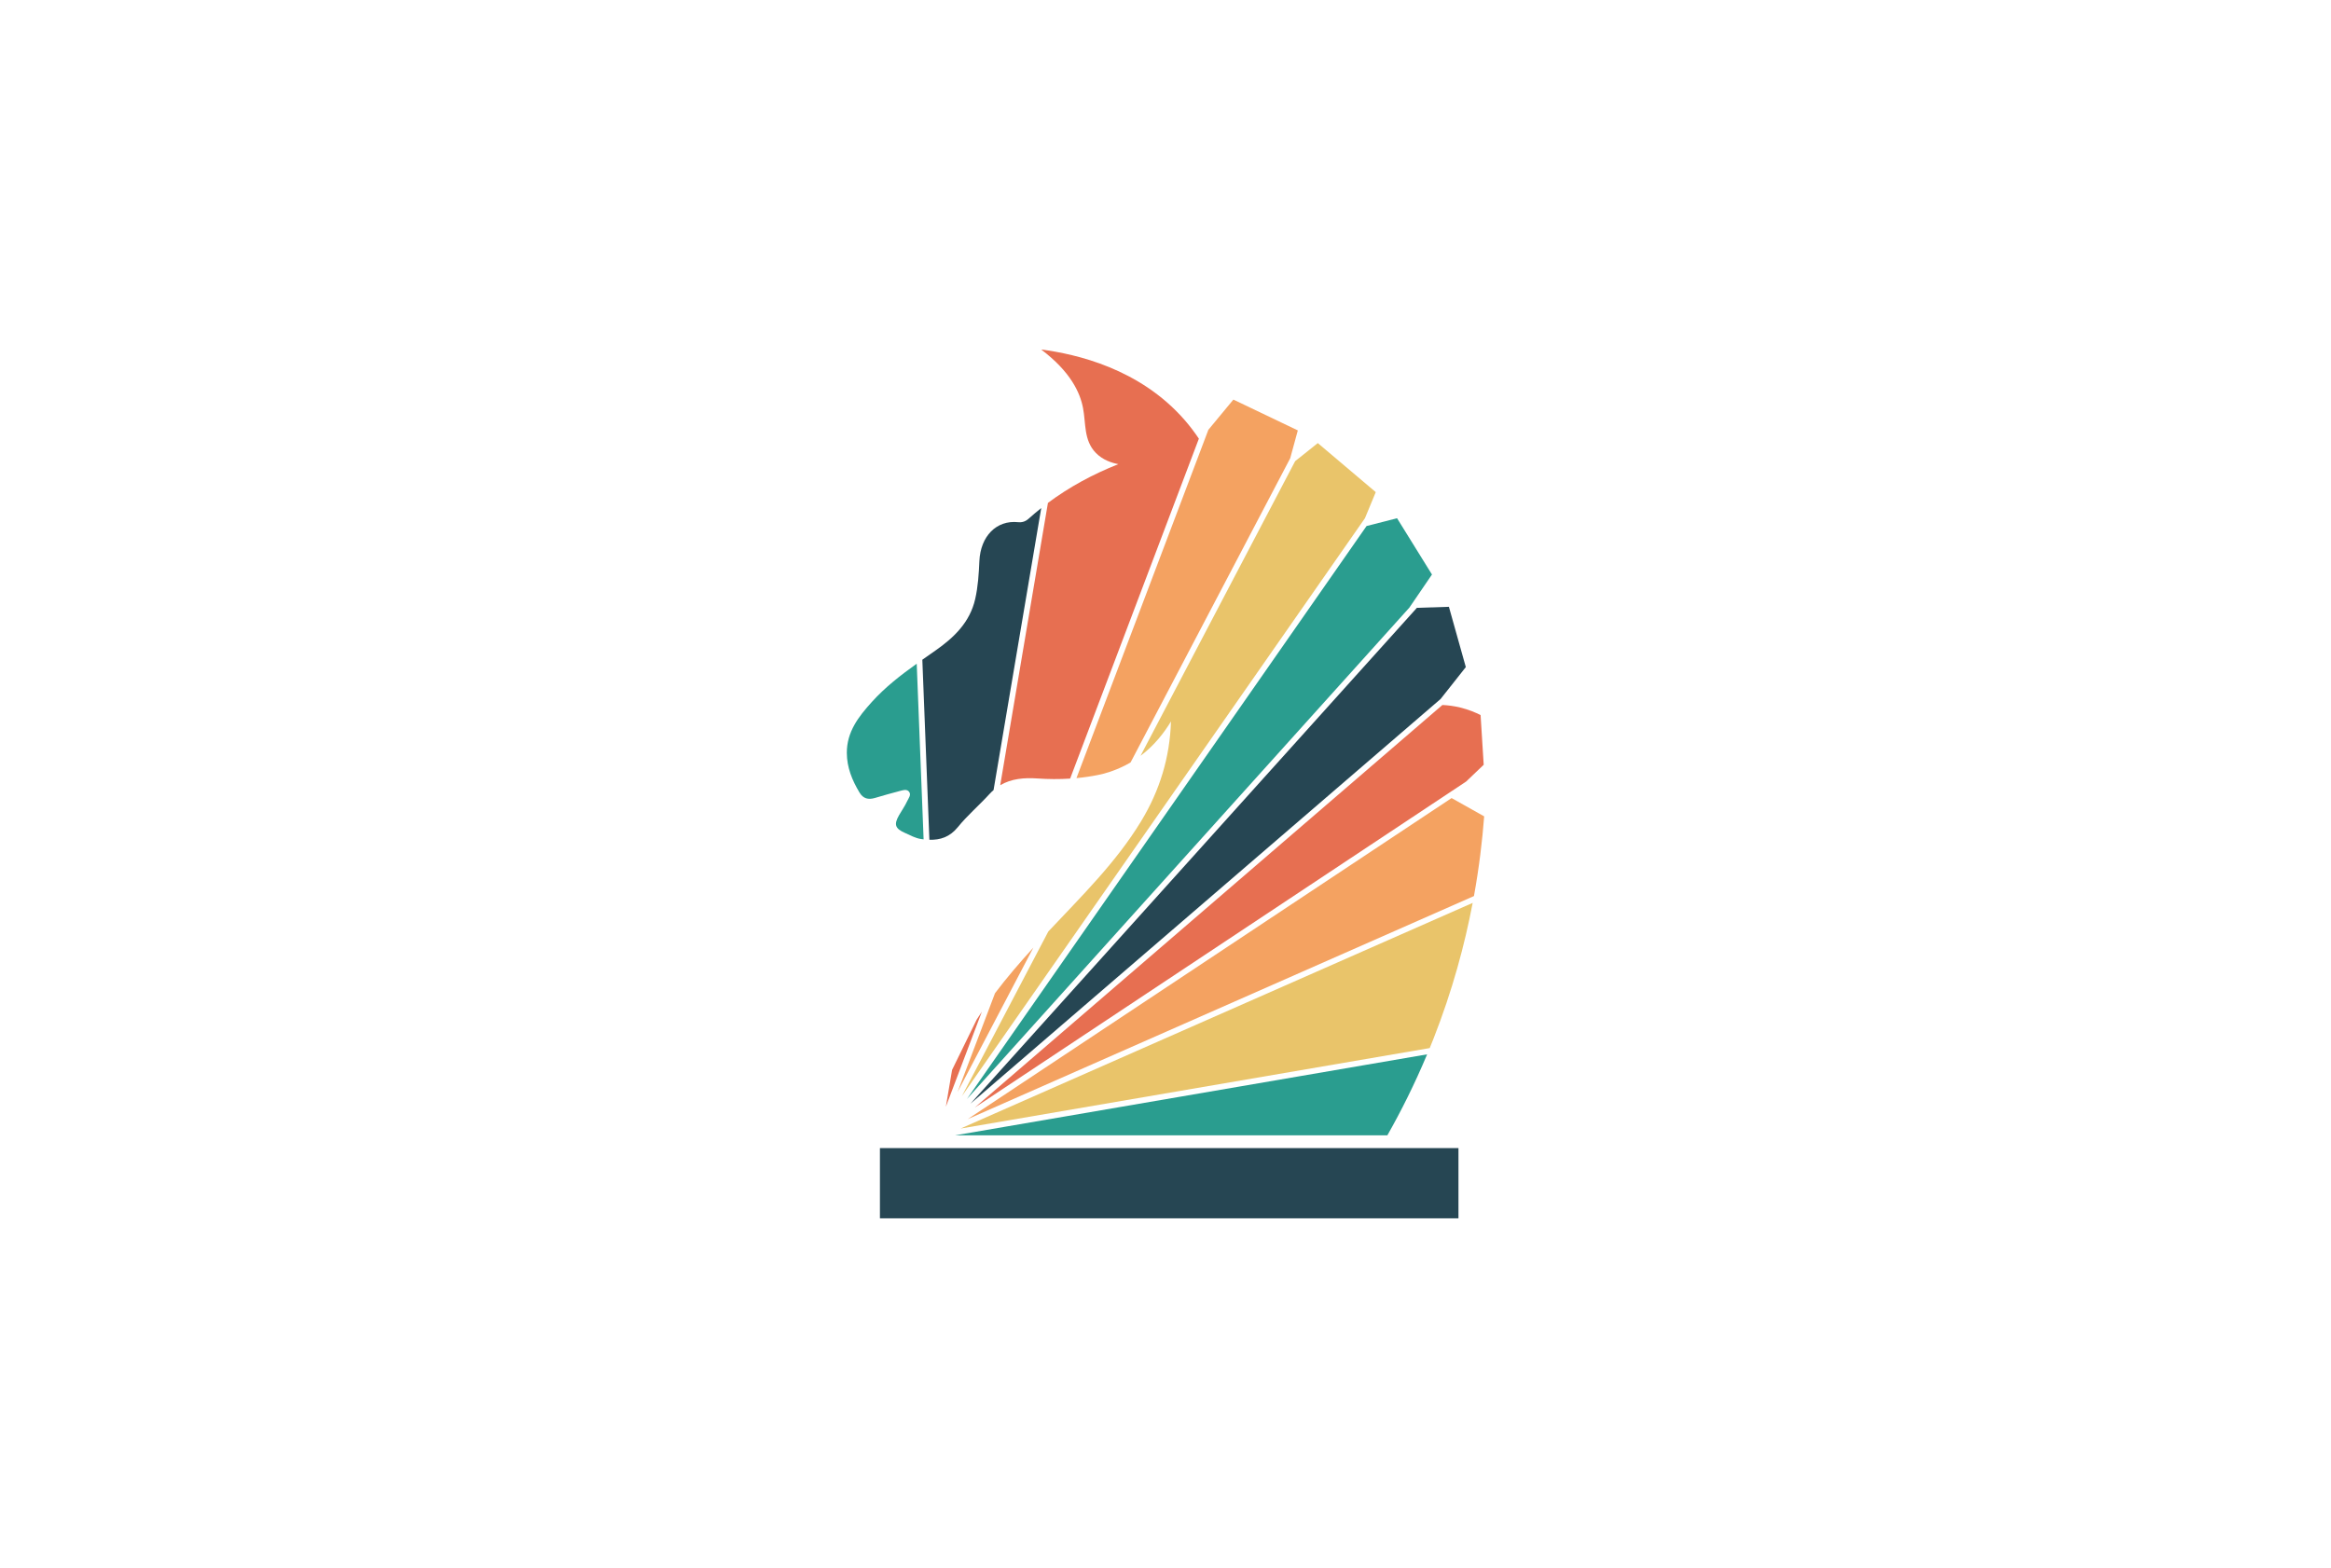 <?xml version="1.0" encoding="utf-8"?>
<!-- Generator: Adobe Illustrator 26.0.2, SVG Export Plug-In . SVG Version: 6.00 Build 0)  -->
<svg version="1.1" id="Layer_1" xmlns="http://www.w3.org/2000/svg" xmlns:xlink="http://www.w3.org/1999/xlink" x="0px" y="0px"
	 viewBox="0 0 1100 740" style="enable-background:new 0 0 1100 740;" xml:space="preserve">
<style type="text/css">
	.st0{fill:#264653;}
	.st1{fill:#2a9d8f;}
	.st2{fill:#e9c46a;}
	.st3{fill:#f4a261;}
	.st4{fill:#e76f51;}
</style>
<g id="XMLID_00000046316226447205821160000008449013051117382055_">
	
	<rect id="XMLID_00000038407725126072878900000003159224915861510818_" x="415.24" y="541.89" class="st0" width="273.01" height="33.15"/>

	<path id="XMLID_00000150093684850071750530000001605246190906812858_" class="st1" d="M673.46,497.64l-222.74,38.22H654.7
		C661.12,524.54,667.53,511.79,673.46,497.64z"/>
	<path id="XMLID_00000173131924093778642140000001208546803605821630_" class="st2" d="M674.68,494.68c0.6-1.47,1.2-2.93,1.79-4.43
		c8.93-22.73,14.74-44.39,18.49-64.1L453.31,532.66L674.68,494.68z"/>
	<path id="XMLID_00000165226955735900714600000003425739873251238843_" class="st3" d="M685.01,376.68L456.65,528.23l238.91-105.3
		c2.47-13.62,3.95-26.27,4.82-37.62C695.25,382.43,690.13,379.55,685.01,376.68z"/>
	<path id="XMLID_00000010304597847192273610000003463442986312501893_" class="st4" d="M680.67,332.75L460.01,522.74l231.87-153.87
		l0,0c2.76-2.64,5.52-5.28,8.28-7.91c-0.49-7.82-0.98-15.64-1.47-23.46c-2.43-1.23-5.63-2.58-9.54-3.54
		C686.01,333.19,683.14,332.86,680.67,332.75z"/>
	<path id="XMLID_00000131344407972719286900000014794052982908037012_" class="st0" d="M457.97,520.92L679.83,329.9
		c3.96-5.01,7.93-10.03,11.89-15.04c-2.66-9.48-5.32-18.97-7.98-28.45c-5.03,0.16-10.07,0.32-15.1,0.48L457.97,520.92z"/>
	<path id="XMLID_00000151545681056532256540000003432691279594156210_" class="st1" d="M456.3,518.72l208.76-231.9
		c3.56-5.22,7.13-10.44,10.69-15.65c-5.49-8.86-10.99-17.72-16.48-26.57c-4.8,1.23-9.6,2.46-14.39,3.68L456.3,518.72z"/>
	<path id="XMLID_00000029761398214892679650000013244474884974149810_" class="st2" d="M538.21,356.75
		c6.66-5.01,11.28-11.09,14.37-16.24c-0.52,16.97-5.29,32.57-14.06,47.05c-11.78,19.45-27.94,35.21-43.34,51.59
		c-0.16,0.17-0.32,0.35-0.49,0.52l-40.79,77.72l190.21-272.79c1.7-4.11,3.41-8.21,5.11-12.32c-9.12-7.72-18.23-15.43-27.35-23.15
		c-3.56,2.84-7.13,5.68-10.69,8.53L538.21,356.75z"/>
	<path id="XMLID_00000043459386463249542650000006157996887440653455_" class="st3" d="M518.36,365.74
		c2.65-0.54,7.3-1.78,12.57-4.45c0.89-0.45,1.74-0.93,2.58-1.42l75.34-143.57c1.2-4.38,2.39-8.77,3.59-13.15
		c-10.14-4.85-20.27-9.7-30.41-14.55c-3.93,4.75-7.87,9.51-11.8,14.26l-62.25,164.4C511.46,366.93,514.93,366.44,518.36,365.74z"/>
	<path id="XMLID_00000122713533486969337680000002545968236200162987_" class="st4" d="M511.07,192.53
		c1.42,7.37,0.3,15.29,6.02,21.2c3.35,3.46,7.64,4.77,10.66,5.34c-11.97,4.75-23.09,10.73-33.23,18.29L472,370.62
		c5.25-3.11,11.3-3.63,17.6-3.19c5.16,0.36,10.3,0.39,15.4,0.06l60.75-160.44c-1.99-2.97-4.22-5.93-6.75-8.84
		c-21.21-24.3-51.05-31.06-67.67-33.25C505.26,175.49,509.68,185.33,511.07,192.53z"/>
	<path id="XMLID_00000121992694313299921460000011717306011696794025_" class="st0" d="M452.02,390.38
		c4.5-5.56,10.05-10.26,14.88-15.57c0.63-0.7,1.29-1.32,1.96-1.9l22.5-133.11c-2.02,1.61-4.01,3.28-5.95,5.02
		c-1.48,1.33-3.1,1.84-4.95,1.64c-10.29-1.07-17.76,6.69-18.29,18.36c-0.27,6.01-0.63,12.02-1.97,17.9
		c-2.49,10.97-9.96,18.17-18.75,24.32c-2.07,1.45-4.14,2.89-6.2,4.34l3.33,84.98C443.68,396.5,448.19,395.1,452.02,390.38z"/>
	<path id="XMLID_00000090998217327252578710000004837885260432583563_" class="st1" d="M428.87,373.55
		c1.37,1.52-0.13,3.18-0.76,4.56c-1.06,2.31-2.56,4.41-3.83,6.63c-2.53,4.42-1.93,6.33,2.81,8.41c2.46,1.08,4.82,2.46,7.56,2.86
		c0.4,0.06,0.8,0.11,1.2,0.16l-3.25-82.91c-7.57,5.41-14.9,11.1-21.2,18.08c-6.22,6.89-11.83,14.05-11.78,24.05
		c0.04,6.86,2.49,12.86,5.95,18.63c1.8,3.01,4.21,3.51,7.28,2.62c3.89-1.12,7.77-2.29,11.7-3.28
		C425.96,373,427.77,372.33,428.87,373.55z"/>

	<path id="XMLID_00000103954938283648697220000007815447527980160906_" class="st3" d="M469.54,468.79l-17.67,46.66l35.77-68.17
		C481.31,454.21,475.19,461.3,469.54,468.79z"/>
	<path id="XMLID_00000080198539405377009890000015267037656894139546_" class="st4" d="M460.88,481.28l-11.59,23.7l-2.94,17.4
		l16.99-44.87C462.51,478.76,461.68,480.01,460.88,481.28z"/>



	<rect id="XMLID_00000068666350477034526800000014106184141955932851_" x="442.69" y="535.86" width="0" height="0"/>
	
	
	
	
	

	
	
</g>
</svg>
